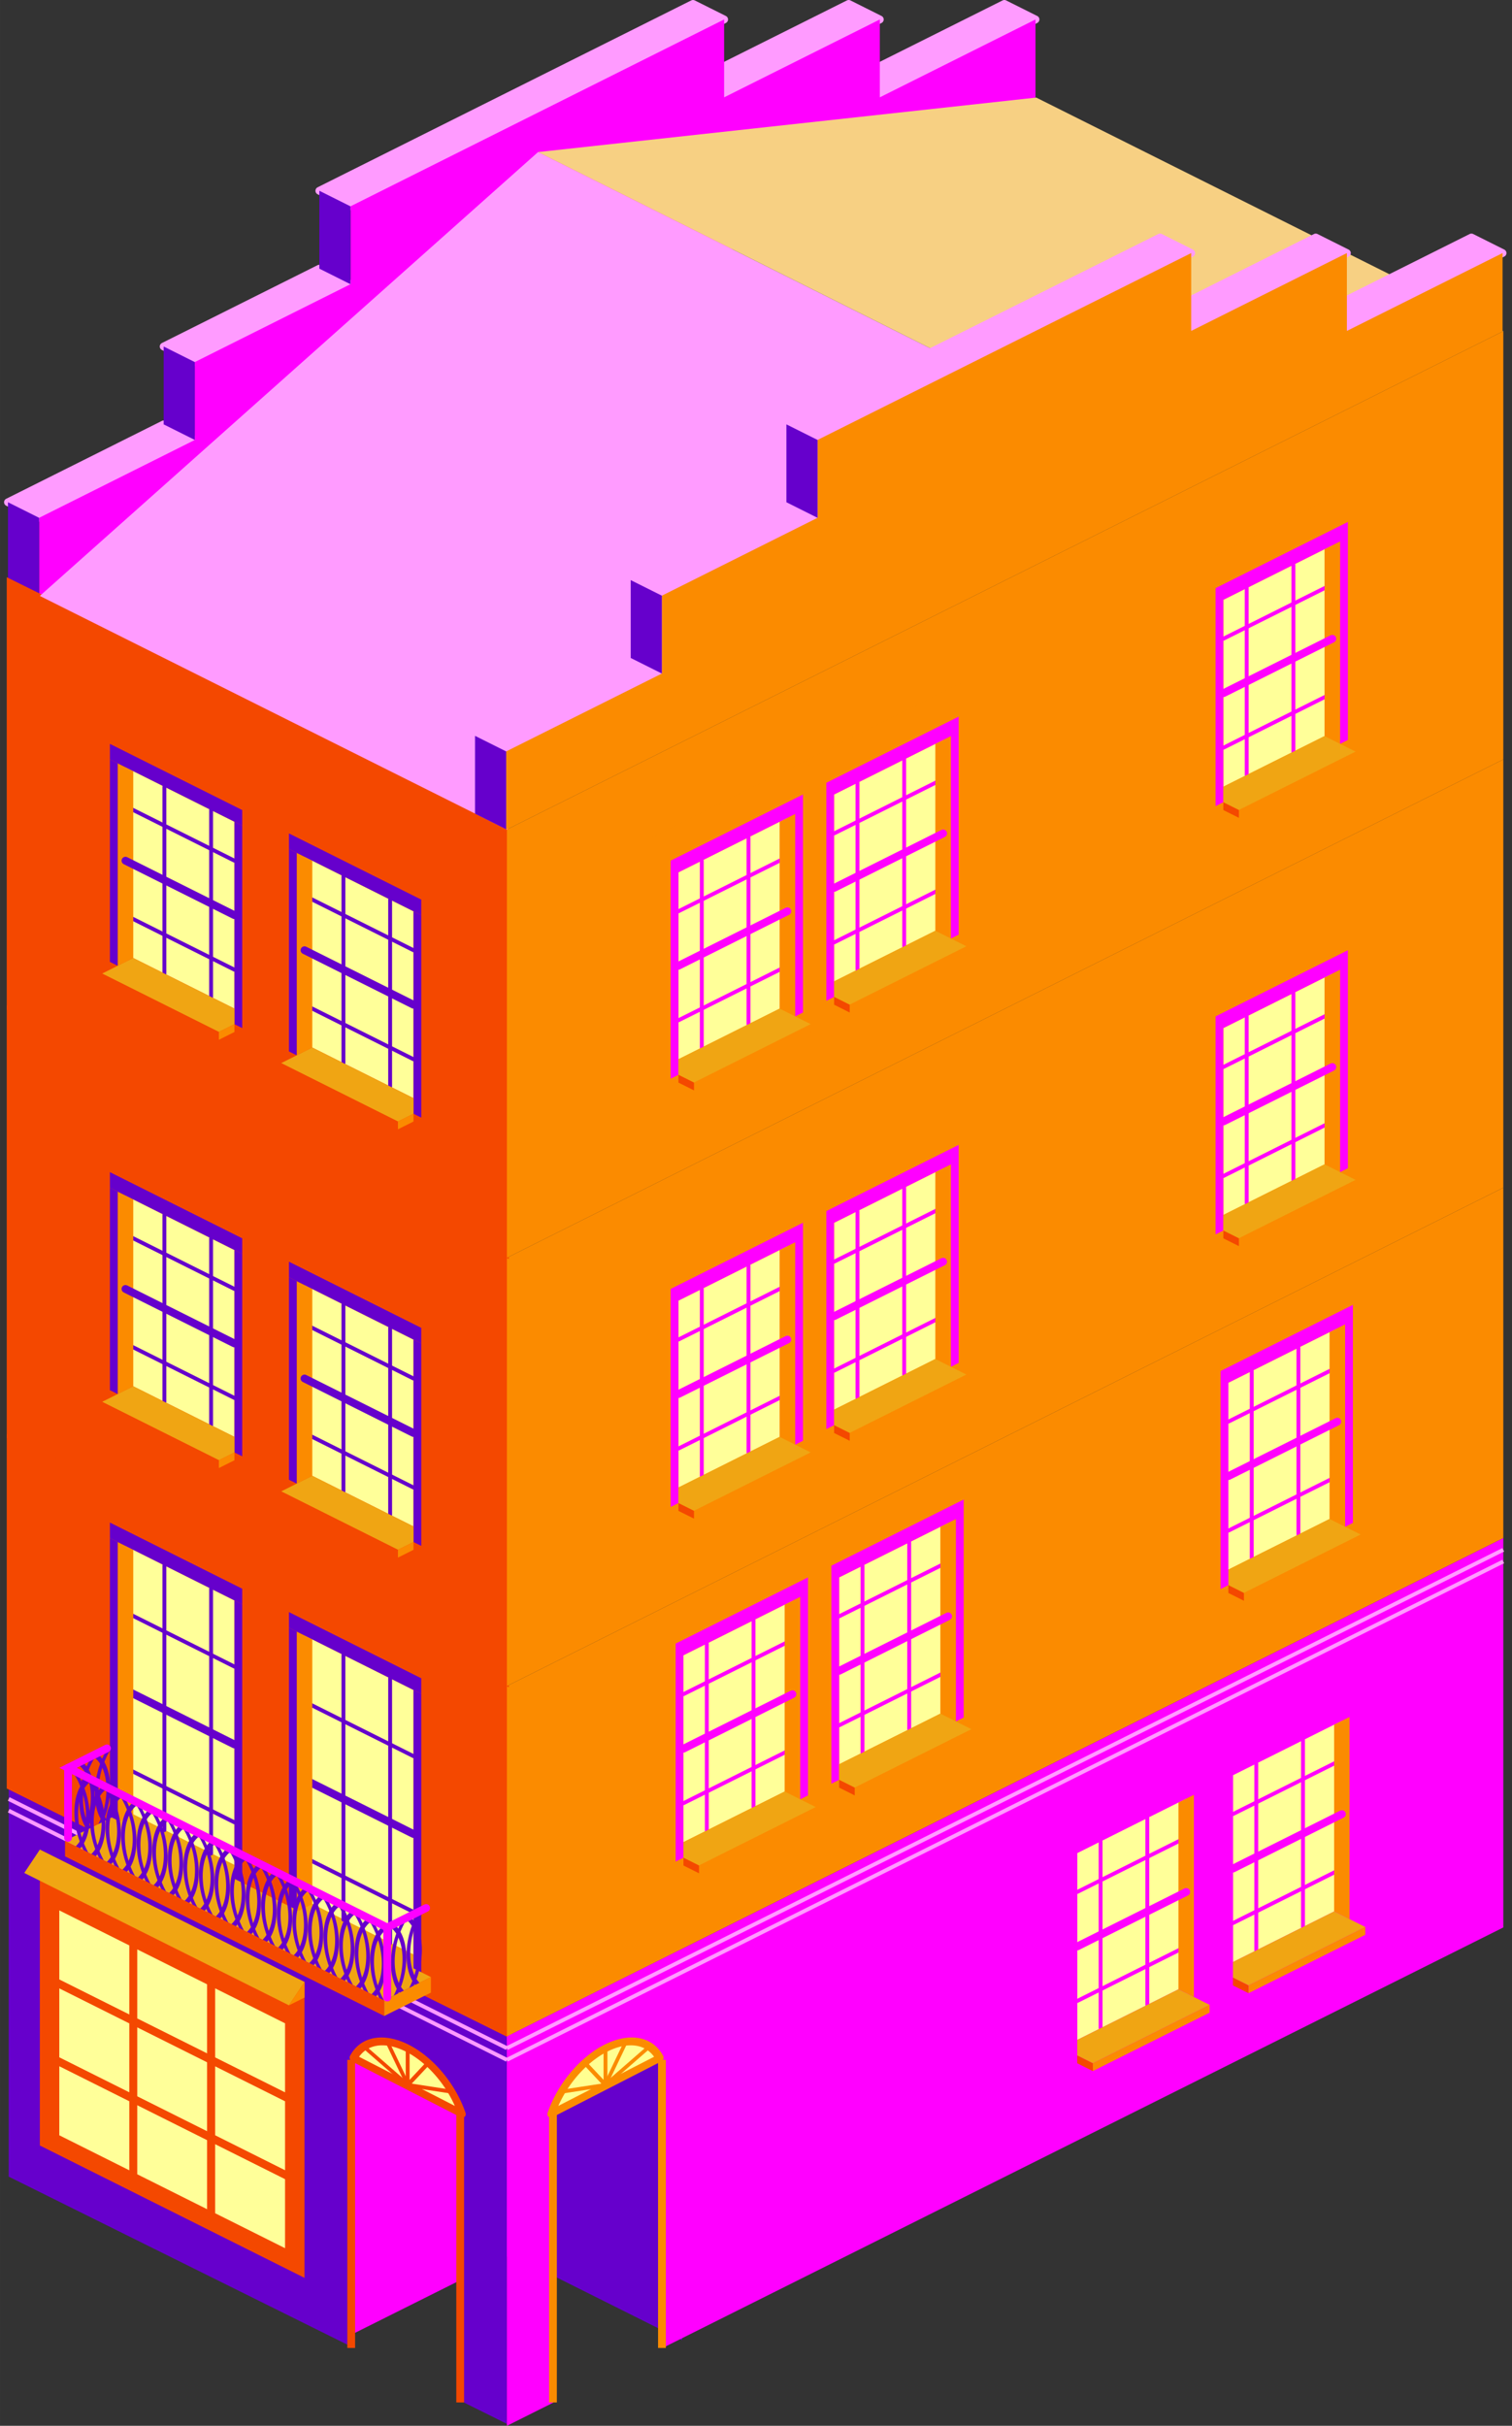 <?xml version="1.0" encoding="UTF-8" standalone="no"?>
<!-- Created with Inkscape (http://www.inkscape.org/) -->

<svg
   xmlns:dc="http://purl.org/dc/elements/1.1/"
   xmlns:cc="http://creativecommons.org/ns#"
   xmlns:rdf="http://www.w3.org/1999/02/22-rdf-syntax-ns#"
   xmlns:svg="http://www.w3.org/2000/svg"
   xmlns="http://www.w3.org/2000/svg"
   xmlns:xlink="http://www.w3.org/1999/xlink"
   xmlns:sodipodi="http://sodipodi.sourceforge.net/DTD/sodipodi-0.dtd"
   xmlns:inkscape="http://www.inkscape.org/namespaces/inkscape"
   width="54.818mm"
   height="87.921mm"
   viewBox="0 0 194.236 311.53"
   id="svg2"
   version="1.1"
   inkscape:version="0.91 r13725"
   sodipodi:docname="1x0.5-black-books.svg">
  <rect x="0" y="0" width="194.236" height="311.53" fill="#333333" stroke="none"/>
  <defs
     id="defs4" />
  <sodipodi:namedview
     id="base"
     pagecolor="#ffffff"
     bordercolor="#666666"
     borderopacity="1.0"
     inkscape:pageopacity="0.0"
     inkscape:pageshadow="2"
     inkscape:zoom="4"
     inkscape:cx="60.65868"
     inkscape:cy="144.14111"
     inkscape:document-units="px"
     inkscape:current-layer="g5540"
     showgrid="false"
     inkscape:window-width="1920"
     inkscape:window-height="1014"
     inkscape:window-x="0"
     inkscape:window-y="27"
     inkscape:window-maximized="1"
     showguides="true"
     inkscape:guide-bbox="true"
     fit-margin-top="0"
     fit-margin-left="0"
     fit-margin-right="0"
     fit-margin-bottom="0">
    <inkscape:grid
       type="xygrid"
       id="grid4718"
       originx="-157.882"
       originy="-256.001" />
  </sodipodi:namedview>
  <g
     inkscape:label="Layer 1"
     inkscape:groupmode="layer"
     id="layer1"
     transform="translate(-157.882,-484.831)">
    <g
       id="g5540">
      <g
         id="g8055"
         transform="translate(-60.094,-30.031)">
        <path
           inkscape:connector-curvature="0"
           id="path8057"
           d="m 219,579.362 20,-10 4,2 -20,10 z"
           style="fill:#ff9bff;fill-opacity:1;fill-rule:evenodd;stroke:#ff9bff;stroke-width:1px;stroke-linecap:butt;stroke-linejoin:round;stroke-opacity:1" />
        <path
           inkscape:connector-curvature="0"
           id="path8059"
           d="m 239,559.362 20,-10 4,2 -20,10 z"
           style="fill:#ff9bff;fill-opacity:1;fill-rule:evenodd;stroke:#ff9bff;stroke-width:1px;stroke-linecap:butt;stroke-linejoin:round;stroke-opacity:1" />
        <path
           inkscape:connector-curvature="0"
           id="path8061"
           d="m 259,539.362 48,-24 4,2 -48,24 z"
           style="fill:#ff9bff;fill-opacity:1;fill-rule:evenodd;stroke:#ff9bff;stroke-width:1px;stroke-linecap:butt;stroke-linejoin:round;stroke-opacity:1" />
        <path
           inkscape:connector-curvature="0"
           id="path8063"
           d="m 311,527.362 -4,-2 20,-10 4,2 z"
           style="fill:#ff9bff;fill-opacity:1;fill-rule:evenodd;stroke:#ff9bff;stroke-width:1px;stroke-linecap:butt;stroke-linejoin:round;stroke-opacity:1" />
        <path
           inkscape:connector-curvature="0"
           id="path8065"
           d="m 327,525.362 20,-10 4,2 -20,10 z"
           style="fill:#ff9bff;fill-opacity:1;fill-rule:evenodd;stroke:#ff9bff;stroke-width:1px;stroke-linecap:butt;stroke-linejoin:round;stroke-opacity:1" />
        <g
           id="g8067">
          <path
             style="fill:#ff00ff;fill-opacity:1;fill-rule:evenodd;stroke:none;stroke-width:1px;stroke-linecap:butt;stroke-linejoin:miter;stroke-opacity:1"
             d="m 311,517.361 -48,24 0,10 -20,10 0,10 -20,10 0,10 128,-64 0,-10 -20,10 0,-10 -20,10 0,-10 z"
             id="path8069"
             inkscape:connector-curvature="0" />
        </g>
        <path
           style="fill:#6600cc;fill-opacity:1;fill-rule:evenodd;stroke:none;stroke-width:1px;stroke-linecap:butt;stroke-linejoin:miter;stroke-opacity:1"
           d="m 219,589.362 4,2 0,-10 -4,-2 z"
           id="path8071"
           inkscape:connector-curvature="0" />
        <path
           style="fill:#6600cc;fill-opacity:1;fill-rule:evenodd;stroke:none;stroke-width:1px;stroke-linecap:butt;stroke-linejoin:miter;stroke-opacity:1"
           d="m 239,569.362 0,-10 4,2 0,10 z"
           id="path8073"
           inkscape:connector-curvature="0" />
        <path
           style="fill:#6600cc;fill-opacity:1;fill-rule:evenodd;stroke:none;stroke-width:1px;stroke-linecap:butt;stroke-linejoin:miter;stroke-opacity:1"
           d="m 259,549.362 0,-10 4,2 0,10 z"
           id="path8075"
           inkscape:connector-curvature="0" />
      </g>
      <path
         sodipodi:nodetypes="cccc"
         inkscape:connector-curvature="0"
         id="path5258"
         d="m 223.5,774.362 22,11 0,-50 -22,-11 z"
         style="fill:#6600cc;fill-opacity:1;fill-rule:evenodd;stroke:none;stroke-width:1px;stroke-linecap:butt;stroke-linejoin:miter;stroke-opacity:1" />
      <path
         style="fill:#ff00ff;fill-opacity:1;fill-rule:evenodd;stroke:none;stroke-width:1px;stroke-linecap:butt;stroke-linejoin:miter;stroke-opacity:1"
         d="m 223.61,774.362 -22,11 0,-50 22,-11 z"
         id="path5269"
         inkscape:connector-curvature="0"
         sodipodi:nodetypes="cccc" />
      <path
         sodipodi:nodetypes="ccccccccc"
         inkscape:connector-curvature="0"
         id="path5210"
         d="m 159,714.361 0,50 44,21.826 0,-36.826 14,7 0,36.771 6,2.98 0,-50 z"
         style="fill:#6600cc;fill-opacity:1;fill-rule:evenodd;stroke:none;stroke-width:1px;stroke-linecap:butt;stroke-linejoin:miter;stroke-opacity:1" />
      <path
         id="path5278"
         d="m 159,669.361 0,45 64,31.752 0,-45 -64,-31.752 z"
         style="fill:#f44800;fill-opacity:1;fill-rule:evenodd;stroke:#f44800;stroke-width:0.5;stroke-linecap:butt;stroke-linejoin:miter;stroke-opacity:1;stroke-miterlimit:4;stroke-dasharray:none"
         inkscape:connector-curvature="0" />
      <path
         id="path5280"
         d="m 351,637.361 -128,64 0,45 128,-64 0,-45 z"
         style="fill:#fb8b00;fill-opacity:1;fill-rule:evenodd;stroke:none;stroke-width:1px;stroke-linecap:butt;stroke-linejoin:miter;stroke-opacity:1"
         inkscape:connector-curvature="0" />
      <g
         transform="translate(0,6)"
         id="g5297">
        <g
           style="stroke:#f44800;stroke-opacity:1"
           transform="matrix(0.977,0.12,0,0.976,5.27,-7.777)"
           id="g5365">
          <path
             id="path5290"
             d="m 209.804,742.301 a 9.686,6.614 54.566 0 1 7.13,7.723 l -14.25,-5.565 a 9.686,6.614 54.566 0 1 7.12,-2.158 z"
             style="opacity:1;fill:#ffff91;fill-opacity:1;stroke:#f44800;stroke-width:1.024;stroke-linecap:round;stroke-linejoin:round;stroke-miterlimit:4;stroke-dasharray:none;stroke-opacity:1"
             inkscape:connector-curvature="0" />
          <path
             style="fill:none;fill-rule:evenodd;stroke:#f44800;stroke-width:0.512;stroke-linecap:butt;stroke-linejoin:miter;stroke-miterlimit:4;stroke-dasharray:none;stroke-opacity:1"
             d="m 209.807,747.118 5.804,0.181"
             id="path5321"
             inkscape:connector-curvature="0" />
          <path
             style="fill:none;fill-rule:evenodd;stroke:#f44800;stroke-width:0.512;stroke-linecap:butt;stroke-linejoin:miter;stroke-miterlimit:4;stroke-dasharray:none;stroke-opacity:1"
             d="m 209.807,747.118 2.638,-3.141"
             id="path5323"
             inkscape:connector-curvature="0" />
          <path
             style="fill:none;fill-rule:evenodd;stroke:#f44800;stroke-width:0.512;stroke-linecap:butt;stroke-linejoin:miter;stroke-miterlimit:4;stroke-dasharray:none;stroke-opacity:1"
             d="m 209.807,747.118 0,-4.692"
             id="path5325"
             inkscape:connector-curvature="0" />
          <path
             inkscape:connector-curvature="0"
             id="path5327"
             d="m 209.841,747.131 -5.804,-4.352"
             style="fill:none;fill-rule:evenodd;stroke:#f44800;stroke-width:0.512;stroke-linecap:butt;stroke-linejoin:miter;stroke-miterlimit:4;stroke-dasharray:none;stroke-opacity:1" />
          <path
             inkscape:connector-curvature="0"
             id="path5329"
             d="m 209.841,747.131 -2.638,-5.201"
             style="fill:none;fill-rule:evenodd;stroke:#f44800;stroke-width:0.512;stroke-linecap:butt;stroke-linejoin:miter;stroke-miterlimit:4;stroke-dasharray:none;stroke-opacity:1" />
        </g>
        <path
           sodipodi:nodetypes="cc"
           inkscape:connector-curvature="0"
           id="path5384"
           d="m 203,743.362 0,37"
           style="fill:none;fill-rule:evenodd;stroke:#f44800;stroke-width:1px;stroke-linecap:butt;stroke-linejoin:miter;stroke-opacity:1" />
        <path
           sodipodi:nodetypes="cc"
           inkscape:connector-curvature="0"
           id="path5386"
           d="m 217,787.362 0,-37"
           style="fill:none;fill-rule:evenodd;stroke:#f44800;stroke-width:1px;stroke-linecap:butt;stroke-linejoin:miter;stroke-opacity:1" />
      </g>
      <path
         sodipodi:nodetypes="ccccccccc"
         inkscape:connector-curvature="0"
         id="path5225"
         d="m 351,682.361 -128,64 0,50 6,-3 0,-37 14,-7 0,37 108,-54 z"
         style="fill:#ff00ff;fill-opacity:1;fill-rule:evenodd;stroke:none;stroke-width:1px;stroke-linecap:butt;stroke-linejoin:miter;stroke-opacity:1" />
      <g
         style="stroke:#fb8b00;stroke-opacity:1"
         transform="matrix(-1,0,0,1,445.917,6)"
         id="g5412">
        <g
           id="g5414"
           transform="matrix(0.977,0.12,0,0.976,5.27,-7.777)"
           style="stroke:#fb8b00;stroke-opacity:1">
          <path
             inkscape:connector-curvature="0"
             style="opacity:1;fill:#ffff91;fill-opacity:1;stroke:#fb8b00;stroke-width:1.024;stroke-linecap:round;stroke-linejoin:round;stroke-miterlimit:4;stroke-dasharray:none;stroke-opacity:1"
             d="m 209.804,742.301 a 9.686,6.614 54.566 0 1 7.13,7.723 l -14.25,-5.565 a 9.686,6.614 54.566 0 1 7.12,-2.158 z"
             id="path5416" />
          <path
             inkscape:connector-curvature="0"
             id="path5418"
             d="m 209.807,747.118 5.804,0.181"
             style="fill:none;fill-rule:evenodd;stroke:#fb8b00;stroke-width:0.512;stroke-linecap:butt;stroke-linejoin:miter;stroke-miterlimit:4;stroke-dasharray:none;stroke-opacity:1" />
          <path
             inkscape:connector-curvature="0"
             id="path5420"
             d="m 209.807,747.118 2.638,-3.141"
             style="fill:none;fill-rule:evenodd;stroke:#fb8b00;stroke-width:0.512;stroke-linecap:butt;stroke-linejoin:miter;stroke-miterlimit:4;stroke-dasharray:none;stroke-opacity:1" />
          <path
             inkscape:connector-curvature="0"
             id="path5422"
             d="m 209.807,747.118 0,-4.692"
             style="fill:none;fill-rule:evenodd;stroke:#fb8b00;stroke-width:0.512;stroke-linecap:butt;stroke-linejoin:miter;stroke-miterlimit:4;stroke-dasharray:none;stroke-opacity:1" />
          <path
             style="fill:none;fill-rule:evenodd;stroke:#fb8b00;stroke-width:0.512;stroke-linecap:butt;stroke-linejoin:miter;stroke-miterlimit:4;stroke-dasharray:none;stroke-opacity:1"
             d="m 209.841,747.131 -5.804,-4.352"
             id="path5424"
             inkscape:connector-curvature="0" />
          <path
             style="fill:none;fill-rule:evenodd;stroke:#fb8b00;stroke-width:0.512;stroke-linecap:butt;stroke-linejoin:miter;stroke-miterlimit:4;stroke-dasharray:none;stroke-opacity:1"
             d="m 209.841,747.131 -2.638,-5.201"
             id="path5426"
             inkscape:connector-curvature="0" />
        </g>
        <path
           sodipodi:nodetypes="cc"
           style="fill:none;fill-rule:evenodd;stroke:#fb8b00;stroke-width:1px;stroke-linecap:butt;stroke-linejoin:miter;stroke-opacity:1"
           d="m 203,743.362 0,37"
           id="path5428"
           inkscape:connector-curvature="0" />
        <path
           sodipodi:nodetypes="cc"
           style="fill:none;fill-rule:evenodd;stroke:#fb8b00;stroke-width:1px;stroke-linecap:butt;stroke-linejoin:miter;stroke-opacity:1"
           d="m 217,787.362 0,-37"
           id="path5430"
           inkscape:connector-curvature="0" />
      </g>
      <g
         id="g5878">
        <g
           id="g5872">
          <path
             inkscape:connector-curvature="0"
             id="path5457"
             d="m 163,722.361 0,38 34,17 0,-38 -34,-17 z m 2,7 30,15 0,30.5 -30,-15 0,-30.5 z"
             style="fill:#f44800;fill-opacity:1;fill-rule:evenodd;stroke:none;stroke-width:1px;stroke-linecap:butt;stroke-linejoin:miter;stroke-opacity:1" />
          <path
             sodipodi:nodetypes="ccccc"
             inkscape:connector-curvature="0"
             id="path5460"
             d="m 165,729.362 30,15 0,30.5 -30,-15 z"
             style="fill:#ffff99;fill-opacity:1;fill-rule:evenodd;stroke:none;stroke-width:1px;stroke-linecap:butt;stroke-linejoin:miter;stroke-opacity:1" />
          <path
             sodipodi:nodetypes="ccccc"
             inkscape:connector-curvature="0"
             id="path5503"
             d="m 163,722.362 -2,3 34,17 2,-3 z"
             style="fill:#f0a513;fill-opacity:1;fill-rule:evenodd;stroke:none;stroke-width:1px;stroke-linecap:butt;stroke-linejoin:miter;stroke-opacity:1" />
          <path
             sodipodi:nodetypes="cccc"
             inkscape:connector-curvature="0"
             id="path5505"
             d="m 195,742.362 2,-1 0,-2 z"
             style="fill:#fb8b00;fill-opacity:1;fill-rule:evenodd;stroke:none;stroke-width:1px;stroke-linecap:butt;stroke-linejoin:miter;stroke-opacity:1" />
        </g>
        <g
           id="g5489"
           style="stroke:#f44800;stroke-opacity:1">
          <g
             id="g5468"
             style="stroke:#f44800;stroke-opacity:1">
            <path
               style="fill:none;fill-rule:evenodd;stroke:#f44800;stroke-width:1px;stroke-linecap:butt;stroke-linejoin:miter;stroke-opacity:1"
               d="m 165,739.362 10,5 0,-10 -10,-5 z"
               id="path5462"
               inkscape:connector-curvature="0"
               sodipodi:nodetypes="ccccc" />
            <path
               inkscape:connector-curvature="0"
               id="path5464"
               d="m 175,744.362 10,5 0,-10 -10,-5 z"
               style="fill:none;fill-rule:evenodd;stroke:#f44800;stroke-width:1px;stroke-linecap:butt;stroke-linejoin:miter;stroke-opacity:1"
               sodipodi:nodetypes="ccccc" />
            <path
               style="fill:none;fill-rule:evenodd;stroke:#f44800;stroke-width:1px;stroke-linecap:butt;stroke-linejoin:miter;stroke-opacity:1"
               d="m 185,749.362 10,5 0,-10 -10,-5 z"
               id="path5466"
               inkscape:connector-curvature="0"
               sodipodi:nodetypes="ccccc" />
          </g>
          <g
             transform="translate(0,10)"
             id="g5473"
             style="stroke:#f44800;stroke-opacity:1">
            <path
               sodipodi:nodetypes="ccccc"
               inkscape:connector-curvature="0"
               id="path5475"
               d="m 165,739.362 10,5 0,-10 -10,-5 z"
               style="fill:none;fill-rule:evenodd;stroke:#f44800;stroke-width:1px;stroke-linecap:butt;stroke-linejoin:miter;stroke-opacity:1" />
            <path
               sodipodi:nodetypes="ccccc"
               style="fill:none;fill-rule:evenodd;stroke:#f44800;stroke-width:1px;stroke-linecap:butt;stroke-linejoin:miter;stroke-opacity:1"
               d="m 175,744.362 10,5 0,-10 -10,-5 z"
               id="path5477"
               inkscape:connector-curvature="0" />
            <path
               sodipodi:nodetypes="ccccc"
               inkscape:connector-curvature="0"
               id="path5479"
               d="m 185,749.362 10,5 0,-10 -10,-5 z"
               style="fill:none;fill-rule:evenodd;stroke:#f44800;stroke-width:1px;stroke-linecap:butt;stroke-linejoin:miter;stroke-opacity:1" />
          </g>
          <g
             id="g5481"
             transform="translate(0,20)"
             style="stroke:#f44800;stroke-opacity:1">
            <path
               style="fill:none;fill-rule:evenodd;stroke:#f44800;stroke-width:1px;stroke-linecap:butt;stroke-linejoin:miter;stroke-opacity:1"
               d="m 165,739.362 10,5 0,-10 -10,-5 z"
               id="path5483"
               inkscape:connector-curvature="0"
               sodipodi:nodetypes="ccccc" />
            <path
               inkscape:connector-curvature="0"
               id="path5485"
               d="m 175,744.362 10,5 0,-10 -10,-5 z"
               style="fill:none;fill-rule:evenodd;stroke:#f44800;stroke-width:1px;stroke-linecap:butt;stroke-linejoin:miter;stroke-opacity:1"
               sodipodi:nodetypes="ccccc" />
            <path
               style="fill:none;fill-rule:evenodd;stroke:#f44800;stroke-width:1px;stroke-linecap:butt;stroke-linejoin:miter;stroke-opacity:1"
               d="m 185,749.362 10,5 0,-10 -10,-5 z"
               id="path5487"
               inkscape:connector-curvature="0"
               sodipodi:nodetypes="ccccc" />
          </g>
        </g>
      </g>
      <g
         id="g5511">
        <path
           style="fill:none;fill-rule:evenodd;stroke:#ff9bff;stroke-width:0.5;stroke-linecap:butt;stroke-linejoin:miter;stroke-miterlimit:4;stroke-dasharray:none;stroke-opacity:1"
           d="m 159,717.362 64,32"
           id="path5507"
           inkscape:connector-curvature="0" />
        <path
           inkscape:connector-curvature="0"
           id="path5509"
           d="m 350.993,685.362 -128,64"
           style="fill:none;fill-rule:evenodd;stroke:#ff9bff;stroke-width:0.5;stroke-linecap:butt;stroke-linejoin:miter;stroke-miterlimit:4;stroke-dasharray:none;stroke-opacity:1"
           sodipodi:nodetypes="cc" />
      </g>
      <use
         height="100%"
         width="100%"
         transform="translate(0,-1.5)"
         id="use5515"
         xlink:href="#g5511"
         y="0"
         x="0" />
      <g
         id="g8316">
        <g
           id="g5651">
          <path
             sodipodi:nodetypes="ccccc"
             inkscape:connector-curvature="0"
             id="path5693"
             d="m 174,683.362 0,34 14,7 0,-34 z"
             style="fill:#ffff99;fill-opacity:1;fill-rule:evenodd;stroke:none;stroke-width:1px;stroke-linecap:butt;stroke-linejoin:miter;stroke-opacity:1" />
          <g
             transform="translate(0,8.5)"
             style="stroke:#6600cc;stroke-width:1;stroke-miterlimit:4;stroke-dasharray:none;stroke-opacity:1"
             id="g5710">
            <path
               sodipodi:nodetypes="cc"
               inkscape:connector-curvature="0"
               id="path5712"
               d="m 174,703.362 14,7"
               style="fill:none;fill-rule:evenodd;stroke:#6600cc;stroke-width:0.5;stroke-linecap:round;stroke-linejoin:miter;stroke-miterlimit:4;stroke-dasharray:none;stroke-opacity:1" />
          </g>
          <g
             transform="translate(0,-1.5)"
             style="stroke:#6600cc;stroke-width:1;stroke-miterlimit:4;stroke-dasharray:none;stroke-opacity:1"
             id="g5632">
            <path
               sodipodi:nodetypes="cc"
               inkscape:connector-curvature="0"
               id="path5621"
               d="m 174,703.362 14,7"
               style="fill:none;fill-rule:evenodd;stroke:#6600cc;stroke-width:1;stroke-linecap:round;stroke-linejoin:miter;stroke-miterlimit:4;stroke-dasharray:none;stroke-opacity:1" />
          </g>
          <path
             sodipodi:nodetypes="ccccc"
             inkscape:connector-curvature="0"
             id="path5669"
             d="m 173.812,717.237 15,7.5 0,2 -17,-8.5 z"
             style="fill:#f0a513;fill-opacity:1;fill-rule:evenodd;stroke:none;stroke-width:1px;stroke-linecap:butt;stroke-linejoin:miter;stroke-opacity:1" />
          <g
             transform="translate(0,-11.5)"
             id="g5706"
             style="stroke:#6600cc;stroke-width:1;stroke-miterlimit:4;stroke-dasharray:none;stroke-opacity:1">
            <path
               sodipodi:nodetypes="cc"
               style="fill:none;fill-rule:evenodd;stroke:#6600cc;stroke-width:0.5;stroke-linecap:round;stroke-linejoin:miter;stroke-miterlimit:4;stroke-dasharray:none;stroke-opacity:1"
               d="m 174,703.362 14,7"
               id="path5708"
               inkscape:connector-curvature="0" />
          </g>
          <path
             style="fill:#fb8b00;fill-opacity:1;fill-rule:evenodd;stroke:none;stroke-width:1px;stroke-linecap:butt;stroke-linejoin:miter;stroke-opacity:1"
             d="m 173,718.862 2,-1 0,-34 -2,-1 z"
             id="path5638"
             inkscape:connector-curvature="0" />
          <path
             inkscape:connector-curvature="0"
             id="path5686"
             d="m 172,682.361 0,36 1,0.5 0,-36 -1,-0.5 z"
             style="fill:#6600cc;fill-opacity:1;fill-rule:evenodd;stroke:none;stroke-width:1px;stroke-linecap:butt;stroke-linejoin:miter;stroke-opacity:1" />
          <path
             sodipodi:nodetypes="ccccc"
             inkscape:connector-curvature="0"
             style="fill:#6600cc;fill-opacity:1;fill-rule:evenodd;stroke:none;stroke-width:1px;stroke-linecap:butt;stroke-linejoin:miter;stroke-opacity:1"
             d="m 188,690.361 0,36 1,0.5 0,-36 z"
             id="path5691" />
          <path
             sodipodi:nodetypes="ccccc"
             inkscape:connector-curvature="0"
             id="path5704"
             d="m 172,682.362 17,8.5 0,-2 -17,-8.5 z"
             style="fill:#6600cc;fill-opacity:1;fill-rule:evenodd;stroke:none;stroke-width:1px;stroke-linecap:butt;stroke-linejoin:miter;stroke-opacity:1" />
          <path
             sodipodi:nodetypes="cc"
             inkscape:connector-curvature="0"
             id="path5714"
             d="m 179,719.862 0,-34"
             style="fill:none;fill-rule:evenodd;stroke:#6600cc;stroke-width:0.5;stroke-linecap:round;stroke-linejoin:miter;stroke-miterlimit:4;stroke-dasharray:none;stroke-opacity:1" />
          <path
             style="fill:none;fill-rule:evenodd;stroke:#6600cc;stroke-width:0.5;stroke-linecap:round;stroke-linejoin:miter;stroke-miterlimit:4;stroke-dasharray:none;stroke-opacity:1"
             d="m 185,722.862 0,-34"
             id="path6301"
             inkscape:connector-curvature="0"
             sodipodi:nodetypes="cc" />
          <g
             id="g6325">
            <path
               style="fill:none;fill-rule:evenodd;stroke:#f44800;stroke-width:1px;stroke-linecap:butt;stroke-linejoin:miter;stroke-opacity:1"
               d="m 171,678.862 20,10"
               id="path6321"
               inkscape:connector-curvature="0" />
            <path
               inkscape:connector-curvature="0"
               id="path6323"
               d="m 171,676.862 20,10"
               style="fill:none;fill-rule:evenodd;stroke:#f44800;stroke-width:1px;stroke-linecap:butt;stroke-linejoin:miter;stroke-opacity:1" />
          </g>
        </g>
        <use
           height="100%"
           width="100%"
           transform="translate(23,11.5)"
           id="use5658"
           xlink:href="#g5651"
           y="0"
           x="0" />
        <g
           transform="translate(81.375,-42.125)"
           id="g6132">
          <g
             style="stroke:#6600cc;stroke-opacity:1"
             transform="translate(-120.79,21.31)"
             id="g6016">
            <g
               id="g6018"
               transform="matrix(0.475,-0.202,0,0.512,176.25,362.431)"
               style="stroke:#6600cc;stroke-width:1.014;stroke-miterlimit:4;stroke-dasharray:none;stroke-opacity:1">
              <path
                 inkscape:connector-curvature="0"
                 id="path6020"
                 d="m 70,747.362 c -5,5 -5,15 0,20"
                 style="fill:none;fill-rule:evenodd;stroke:#6600cc;stroke-width:1.014;stroke-linecap:butt;stroke-linejoin:miter;stroke-miterlimit:4;stroke-dasharray:none;stroke-opacity:1" />
              <path
                 style="fill:none;fill-rule:evenodd;stroke:#6600cc;stroke-width:1.014;stroke-linecap:butt;stroke-linejoin:miter;stroke-miterlimit:4;stroke-dasharray:none;stroke-opacity:1"
                 d="m 69.854,747.362 c 5,5 5,15 0,20"
                 id="path6022"
                 inkscape:connector-curvature="0" />
            </g>
            <g
               style="stroke:#6600cc;stroke-width:1.014;stroke-miterlimit:4;stroke-dasharray:none;stroke-opacity:1"
               transform="matrix(0.475,-0.202,0,0.512,178.25,361.431)"
               id="g6024">
              <path
                 style="fill:none;fill-rule:evenodd;stroke:#6600cc;stroke-width:1.014;stroke-linecap:butt;stroke-linejoin:miter;stroke-miterlimit:4;stroke-dasharray:none;stroke-opacity:1"
                 d="m 70,747.362 c -5,5 -5,15 0,20"
                 id="path6026"
                 inkscape:connector-curvature="0" />
            </g>
            <g
               style="stroke:#6600cc;stroke-width:1.014;stroke-miterlimit:4;stroke-dasharray:none;stroke-opacity:1"
               transform="matrix(0.475,-0.202,0,0.512,174.25,363.431)"
               id="g6028">
              <path
                 inkscape:connector-curvature="0"
                 id="path6030"
                 d="m 69.854,747.362 c 5,5 5,15 0,20"
                 style="fill:none;fill-rule:evenodd;stroke:#6600cc;stroke-width:1.014;stroke-linecap:butt;stroke-linejoin:miter;stroke-miterlimit:4;stroke-dasharray:none;stroke-opacity:1" />
            </g>
          </g>
          <path
             style="fill:#f0a513;fill-opacity:1;fill-rule:evenodd;stroke:none;stroke-width:1px;stroke-linecap:butt;stroke-linejoin:miter;stroke-opacity:1"
             d="m 90.862,760.356 41,20.5 -6,3 -41,-20.5 z"
             id="path5517"
             inkscape:connector-curvature="0"
             sodipodi:nodetypes="ccccc" />
          <g
             id="g5730"
             transform="matrix(-0.475,-0.202,0,0.512,121.266,386.877)"
             style="stroke:#6600cc;stroke-width:1.014;stroke-miterlimit:4;stroke-dasharray:none;stroke-opacity:1">
            <path
               inkscape:connector-curvature="0"
               id="path5726"
               d="m 70,747.362 c -5,5 -5,15 0,20"
               style="fill:none;fill-rule:evenodd;stroke:#6600cc;stroke-width:1.014;stroke-linecap:butt;stroke-linejoin:miter;stroke-miterlimit:4;stroke-dasharray:none;stroke-opacity:1" />
            <path
               style="fill:none;fill-rule:evenodd;stroke:#6600cc;stroke-width:1.014;stroke-linecap:butt;stroke-linejoin:miter;stroke-miterlimit:4;stroke-dasharray:none;stroke-opacity:1"
               d="m 69.854,747.362 c 5,5 5,15 0,20"
               id="path5728"
               inkscape:connector-curvature="0" />
          </g>
          <g
             style="stroke:#6600cc;stroke-width:1.014;stroke-miterlimit:4;stroke-dasharray:none;stroke-opacity:1"
             transform="matrix(-0.475,-0.202,0,0.512,123.266,387.877)"
             id="g5734">
            <path
               style="fill:none;fill-rule:evenodd;stroke:#6600cc;stroke-width:1.014;stroke-linecap:butt;stroke-linejoin:miter;stroke-miterlimit:4;stroke-dasharray:none;stroke-opacity:1"
               d="m 70,747.362 c -5,5 -5,15 0,20"
               id="path5736"
               inkscape:connector-curvature="0" />
            <path
               inkscape:connector-curvature="0"
               id="path5738"
               d="m 69.854,747.362 c 5,5 5,15 0,20"
               style="fill:none;fill-rule:evenodd;stroke:#6600cc;stroke-width:1.014;stroke-linecap:butt;stroke-linejoin:miter;stroke-miterlimit:4;stroke-dasharray:none;stroke-opacity:1" />
          </g>
          <g
             id="g5740"
             transform="matrix(-0.475,-0.202,0,0.512,125.266,388.877)"
             style="stroke:#6600cc;stroke-width:1.014;stroke-miterlimit:4;stroke-dasharray:none;stroke-opacity:1">
            <path
               inkscape:connector-curvature="0"
               id="path5742"
               d="m 70,747.362 c -5,5 -5,15 0,20"
               style="fill:none;fill-rule:evenodd;stroke:#6600cc;stroke-width:1.014;stroke-linecap:butt;stroke-linejoin:miter;stroke-miterlimit:4;stroke-dasharray:none;stroke-opacity:1" />
            <path
               style="fill:none;fill-rule:evenodd;stroke:#6600cc;stroke-width:1.014;stroke-linecap:butt;stroke-linejoin:miter;stroke-miterlimit:4;stroke-dasharray:none;stroke-opacity:1"
               d="m 69.854,747.362 c 5,5 5,15 0,20"
               id="path5744"
               inkscape:connector-curvature="0" />
          </g>
          <g
             style="stroke:#6600cc;stroke-width:1.014;stroke-miterlimit:4;stroke-dasharray:none;stroke-opacity:1"
             transform="matrix(-0.475,-0.202,0,0.512,127.266,389.877)"
             id="g5746">
            <path
               style="fill:none;fill-rule:evenodd;stroke:#6600cc;stroke-width:1.014;stroke-linecap:butt;stroke-linejoin:miter;stroke-miterlimit:4;stroke-dasharray:none;stroke-opacity:1"
               d="m 70,747.362 c -5,5 -5,15 0,20"
               id="path5748"
               inkscape:connector-curvature="0" />
            <path
               inkscape:connector-curvature="0"
               id="path5750"
               d="m 69.854,747.362 c 5,5 5,15 0,20"
               style="fill:none;fill-rule:evenodd;stroke:#6600cc;stroke-width:1.014;stroke-linecap:butt;stroke-linejoin:miter;stroke-miterlimit:4;stroke-dasharray:none;stroke-opacity:1" />
          </g>
          <g
             id="g5752"
             transform="matrix(-0.475,-0.202,0,0.512,129.266,390.877)"
             style="stroke:#6600cc;stroke-width:1.014;stroke-miterlimit:4;stroke-dasharray:none;stroke-opacity:1">
            <path
               inkscape:connector-curvature="0"
               id="path5754"
               d="m 70,747.362 c -5,5 -5,15 0,20"
               style="fill:none;fill-rule:evenodd;stroke:#6600cc;stroke-width:1.014;stroke-linecap:butt;stroke-linejoin:miter;stroke-miterlimit:4;stroke-dasharray:none;stroke-opacity:1" />
            <path
               style="fill:none;fill-rule:evenodd;stroke:#6600cc;stroke-width:1.014;stroke-linecap:butt;stroke-linejoin:miter;stroke-miterlimit:4;stroke-dasharray:none;stroke-opacity:1"
               d="m 69.854,747.362 c 5,5 5,15 0,20"
               id="path5756"
               inkscape:connector-curvature="0" />
          </g>
          <g
             style="stroke:#6600cc;stroke-width:1.014;stroke-miterlimit:4;stroke-dasharray:none;stroke-opacity:1"
             transform="matrix(-0.475,-0.202,0,0.512,131.266,391.877)"
             id="g5758">
            <path
               style="fill:none;fill-rule:evenodd;stroke:#6600cc;stroke-width:1.014;stroke-linecap:butt;stroke-linejoin:miter;stroke-miterlimit:4;stroke-dasharray:none;stroke-opacity:1"
               d="m 70,747.362 c -5,5 -5,15 0,20"
               id="path5760"
               inkscape:connector-curvature="0" />
            <path
               inkscape:connector-curvature="0"
               id="path5762"
               d="m 69.854,747.362 c 5,5 5,15 0,20"
               style="fill:none;fill-rule:evenodd;stroke:#6600cc;stroke-width:1.014;stroke-linecap:butt;stroke-linejoin:miter;stroke-miterlimit:4;stroke-dasharray:none;stroke-opacity:1" />
          </g>
          <g
             id="g5764"
             transform="matrix(-0.475,-0.202,0,0.512,133.266,392.877)"
             style="stroke:#6600cc;stroke-width:1.014;stroke-miterlimit:4;stroke-dasharray:none;stroke-opacity:1">
            <path
               inkscape:connector-curvature="0"
               id="path5766"
               d="m 70,747.362 c -5,5 -5,15 0,20"
               style="fill:none;fill-rule:evenodd;stroke:#6600cc;stroke-width:1.014;stroke-linecap:butt;stroke-linejoin:miter;stroke-miterlimit:4;stroke-dasharray:none;stroke-opacity:1" />
            <path
               style="fill:none;fill-rule:evenodd;stroke:#6600cc;stroke-width:1.014;stroke-linecap:butt;stroke-linejoin:miter;stroke-miterlimit:4;stroke-dasharray:none;stroke-opacity:1"
               d="m 69.854,747.362 c 5,5 5,15 0,20"
               id="path5768"
               inkscape:connector-curvature="0" />
          </g>
          <g
             style="stroke:#6600cc;stroke-width:1.014;stroke-miterlimit:4;stroke-dasharray:none;stroke-opacity:1"
             transform="matrix(-0.475,-0.202,0,0.512,135.266,393.877)"
             id="g5770">
            <path
               style="fill:none;fill-rule:evenodd;stroke:#6600cc;stroke-width:1.014;stroke-linecap:butt;stroke-linejoin:miter;stroke-miterlimit:4;stroke-dasharray:none;stroke-opacity:1"
               d="m 70,747.362 c -5,5 -5,15 0,20"
               id="path5772"
               inkscape:connector-curvature="0" />
            <path
               inkscape:connector-curvature="0"
               id="path5774"
               d="m 69.854,747.362 c 5,5 5,15 0,20"
               style="fill:none;fill-rule:evenodd;stroke:#6600cc;stroke-width:1.014;stroke-linecap:butt;stroke-linejoin:miter;stroke-miterlimit:4;stroke-dasharray:none;stroke-opacity:1" />
          </g>
          <g
             id="g5776"
             transform="matrix(-0.475,-0.202,0,0.512,137.266,394.877)"
             style="stroke:#6600cc;stroke-width:1.014;stroke-miterlimit:4;stroke-dasharray:none;stroke-opacity:1">
            <path
               inkscape:connector-curvature="0"
               id="path5778"
               d="m 70,747.362 c -5,5 -5,15 0,20"
               style="fill:none;fill-rule:evenodd;stroke:#6600cc;stroke-width:1.014;stroke-linecap:butt;stroke-linejoin:miter;stroke-miterlimit:4;stroke-dasharray:none;stroke-opacity:1" />
            <path
               style="fill:none;fill-rule:evenodd;stroke:#6600cc;stroke-width:1.014;stroke-linecap:butt;stroke-linejoin:miter;stroke-miterlimit:4;stroke-dasharray:none;stroke-opacity:1"
               d="m 69.854,747.362 c 5,5 5,15 0,20"
               id="path5780"
               inkscape:connector-curvature="0" />
          </g>
          <g
             style="stroke:#6600cc;stroke-width:1.014;stroke-miterlimit:4;stroke-dasharray:none;stroke-opacity:1"
             transform="matrix(-0.475,-0.202,0,0.512,139.266,395.877)"
             id="g5782">
            <path
               style="fill:none;fill-rule:evenodd;stroke:#6600cc;stroke-width:1.014;stroke-linecap:butt;stroke-linejoin:miter;stroke-miterlimit:4;stroke-dasharray:none;stroke-opacity:1"
               d="m 70,747.362 c -5,5 -5,15 0,20"
               id="path5784"
               inkscape:connector-curvature="0" />
            <path
               inkscape:connector-curvature="0"
               id="path5786"
               d="m 69.854,747.362 c 5,5 5,15 0,20"
               style="fill:none;fill-rule:evenodd;stroke:#6600cc;stroke-width:1.014;stroke-linecap:butt;stroke-linejoin:miter;stroke-miterlimit:4;stroke-dasharray:none;stroke-opacity:1" />
          </g>
          <g
             id="g5788"
             transform="matrix(-0.475,-0.202,0,0.512,141.266,396.877)"
             style="stroke:#6600cc;stroke-width:1.014;stroke-miterlimit:4;stroke-dasharray:none;stroke-opacity:1">
            <path
               inkscape:connector-curvature="0"
               id="path5790"
               d="m 70,747.362 c -5,5 -5,15 0,20"
               style="fill:none;fill-rule:evenodd;stroke:#6600cc;stroke-width:1.014;stroke-linecap:butt;stroke-linejoin:miter;stroke-miterlimit:4;stroke-dasharray:none;stroke-opacity:1" />
            <path
               style="fill:none;fill-rule:evenodd;stroke:#6600cc;stroke-width:1.014;stroke-linecap:butt;stroke-linejoin:miter;stroke-miterlimit:4;stroke-dasharray:none;stroke-opacity:1"
               d="m 69.854,747.362 c 5,5 5,15 0,20"
               id="path5792"
               inkscape:connector-curvature="0" />
          </g>
          <g
             style="stroke:#6600cc;stroke-width:1.014;stroke-miterlimit:4;stroke-dasharray:none;stroke-opacity:1"
             transform="matrix(-0.475,-0.202,0,0.512,143.266,397.877)"
             id="g5794">
            <path
               style="fill:none;fill-rule:evenodd;stroke:#6600cc;stroke-width:1.014;stroke-linecap:butt;stroke-linejoin:miter;stroke-miterlimit:4;stroke-dasharray:none;stroke-opacity:1"
               d="m 70,747.362 c -5,5 -5,15 0,20"
               id="path5796"
               inkscape:connector-curvature="0" />
            <path
               inkscape:connector-curvature="0"
               id="path5798"
               d="m 69.854,747.362 c 5,5 5,15 0,20"
               style="fill:none;fill-rule:evenodd;stroke:#6600cc;stroke-width:1.014;stroke-linecap:butt;stroke-linejoin:miter;stroke-miterlimit:4;stroke-dasharray:none;stroke-opacity:1" />
          </g>
          <g
             id="g5800"
             transform="matrix(-0.475,-0.202,0,0.512,145.266,398.877)"
             style="stroke:#6600cc;stroke-width:1.014;stroke-miterlimit:4;stroke-dasharray:none;stroke-opacity:1">
            <path
               inkscape:connector-curvature="0"
               id="path5802"
               d="m 70,747.362 c -5,5 -5,15 0,20"
               style="fill:none;fill-rule:evenodd;stroke:#6600cc;stroke-width:1.014;stroke-linecap:butt;stroke-linejoin:miter;stroke-miterlimit:4;stroke-dasharray:none;stroke-opacity:1" />
            <path
               style="fill:none;fill-rule:evenodd;stroke:#6600cc;stroke-width:1.014;stroke-linecap:butt;stroke-linejoin:miter;stroke-miterlimit:4;stroke-dasharray:none;stroke-opacity:1"
               d="m 69.854,747.362 c 5,5 5,15 0,20"
               id="path5804"
               inkscape:connector-curvature="0" />
          </g>
          <g
             style="stroke:#6600cc;stroke-width:1.014;stroke-miterlimit:4;stroke-dasharray:none;stroke-opacity:1"
             transform="matrix(-0.475,-0.202,0,0.512,147.266,399.877)"
             id="g5806">
            <path
               style="fill:none;fill-rule:evenodd;stroke:#6600cc;stroke-width:1.014;stroke-linecap:butt;stroke-linejoin:miter;stroke-miterlimit:4;stroke-dasharray:none;stroke-opacity:1"
               d="m 70,747.362 c -5,5 -5,15 0,20"
               id="path5808"
               inkscape:connector-curvature="0" />
            <path
               inkscape:connector-curvature="0"
               id="path5810"
               d="m 69.854,747.362 c 5,5 5,15 0,20"
               style="fill:none;fill-rule:evenodd;stroke:#6600cc;stroke-width:1.014;stroke-linecap:butt;stroke-linejoin:miter;stroke-miterlimit:4;stroke-dasharray:none;stroke-opacity:1" />
          </g>
          <g
             id="g5812"
             transform="matrix(-0.475,-0.202,0,0.512,149.266,400.877)"
             style="stroke:#6600cc;stroke-width:1.014;stroke-miterlimit:4;stroke-dasharray:none;stroke-opacity:1">
            <path
               inkscape:connector-curvature="0"
               id="path5814"
               d="m 70,747.362 c -5,5 -5,15 0,20"
               style="fill:none;fill-rule:evenodd;stroke:#6600cc;stroke-width:1.014;stroke-linecap:butt;stroke-linejoin:miter;stroke-miterlimit:4;stroke-dasharray:none;stroke-opacity:1" />
            <path
               style="fill:none;fill-rule:evenodd;stroke:#6600cc;stroke-width:1.014;stroke-linecap:butt;stroke-linejoin:miter;stroke-miterlimit:4;stroke-dasharray:none;stroke-opacity:1"
               d="m 69.854,747.362 c 5,5 5,15 0,20"
               id="path5816"
               inkscape:connector-curvature="0" />
          </g>
          <g
             style="stroke:#6600cc;stroke-width:1.014;stroke-miterlimit:4;stroke-dasharray:none;stroke-opacity:1"
             transform="matrix(-0.475,-0.202,0,0.512,151.266,401.877)"
             id="g5818">
            <path
               style="fill:none;fill-rule:evenodd;stroke:#6600cc;stroke-width:1.014;stroke-linecap:butt;stroke-linejoin:miter;stroke-miterlimit:4;stroke-dasharray:none;stroke-opacity:1"
               d="m 70,747.362 c -5,5 -5,15 0,20"
               id="path5820"
               inkscape:connector-curvature="0" />
            <path
               inkscape:connector-curvature="0"
               id="path5822"
               d="m 69.854,747.362 c 5,5 5,15 0,20"
               style="fill:none;fill-rule:evenodd;stroke:#6600cc;stroke-width:1.014;stroke-linecap:butt;stroke-linejoin:miter;stroke-miterlimit:4;stroke-dasharray:none;stroke-opacity:1" />
          </g>
          <g
             style="stroke:#6600cc;stroke-width:1.014;stroke-miterlimit:4;stroke-dasharray:none;stroke-opacity:1"
             transform="matrix(-0.475,-0.202,0,0.512,155.266,403.877)"
             id="g5830">
            <path
               style="fill:none;fill-rule:evenodd;stroke:#6600cc;stroke-width:1.014;stroke-linecap:butt;stroke-linejoin:miter;stroke-miterlimit:4;stroke-dasharray:none;stroke-opacity:1"
               d="m 70,747.362 c -5,5 -5,15 0,20"
               id="path5832"
               inkscape:connector-curvature="0" />
            <path
               inkscape:connector-curvature="0"
               id="path5834"
               d="m 69.854,747.362 c 5,5 5,15 0,20"
               style="fill:none;fill-rule:evenodd;stroke:#6600cc;stroke-width:1.014;stroke-linecap:butt;stroke-linejoin:miter;stroke-miterlimit:4;stroke-dasharray:none;stroke-opacity:1" />
          </g>
          <g
             id="g5836"
             transform="matrix(-0.475,-0.202,0,0.512,157.266,404.877)"
             style="stroke:#6600cc;stroke-width:1.014;stroke-miterlimit:4;stroke-dasharray:none;stroke-opacity:1">
            <path
               inkscape:connector-curvature="0"
               id="path5838"
               d="m 70,747.362 c -5,5 -5,15 0,20"
               style="fill:none;fill-rule:evenodd;stroke:#6600cc;stroke-width:1.014;stroke-linecap:butt;stroke-linejoin:miter;stroke-miterlimit:4;stroke-dasharray:none;stroke-opacity:1" />
            <path
               style="fill:none;fill-rule:evenodd;stroke:#6600cc;stroke-width:1.014;stroke-linecap:butt;stroke-linejoin:miter;stroke-miterlimit:4;stroke-dasharray:none;stroke-opacity:1"
               d="m 69.854,747.362 c 5,5 5,15 0,20"
               id="path5840"
               inkscape:connector-curvature="0" />
          </g>
          <g
             style="stroke:#6600cc;stroke-width:1.014;stroke-miterlimit:4;stroke-dasharray:none;stroke-opacity:1"
             transform="matrix(-0.475,-0.202,0,0.512,159.266,405.877)"
             id="g5842">
            <path
               inkscape:connector-curvature="0"
               id="path5846"
               d="m 69.854,747.362 c 5,5 5,15 0,20"
               style="fill:none;fill-rule:evenodd;stroke:#6600cc;stroke-width:1.014;stroke-linecap:butt;stroke-linejoin:miter;stroke-miterlimit:4;stroke-dasharray:none;stroke-opacity:1" />
          </g>
          <g
             style="stroke:#6600cc;stroke-width:1.014;stroke-miterlimit:4;stroke-dasharray:none;stroke-opacity:1"
             transform="matrix(-0.475,-0.202,0,0.512,119.266,385.877)"
             id="g5857">
            <path
               style="fill:none;fill-rule:evenodd;stroke:#6600cc;stroke-width:1.014;stroke-linecap:butt;stroke-linejoin:miter;stroke-miterlimit:4;stroke-dasharray:none;stroke-opacity:1"
               d="m 70,747.362 c -5,5 -5,15 0,20"
               id="path5859"
               inkscape:connector-curvature="0" />
          </g>
          <g
             style="stroke:#6600cc;stroke-opacity:1"
             id="g6007"
             transform="translate(-80.75,42.125)">
            <g
               style="stroke:#6600cc;stroke-width:1.014;stroke-miterlimit:4;stroke-dasharray:none;stroke-opacity:1"
               transform="matrix(0.475,-0.202,0,0.512,176.25,362.431)"
               id="g5824">
              <path
                 style="fill:none;fill-rule:evenodd;stroke:#6600cc;stroke-width:1.014;stroke-linecap:butt;stroke-linejoin:miter;stroke-miterlimit:4;stroke-dasharray:none;stroke-opacity:1"
                 d="m 70,747.362 c -5,5 -5,15 0,20"
                 id="path5826"
                 inkscape:connector-curvature="0" />
              <path
                 inkscape:connector-curvature="0"
                 id="path5828"
                 d="m 69.854,747.362 c 5,5 5,15 0,20"
                 style="fill:none;fill-rule:evenodd;stroke:#6600cc;stroke-width:1.014;stroke-linecap:butt;stroke-linejoin:miter;stroke-miterlimit:4;stroke-dasharray:none;stroke-opacity:1" />
            </g>
            <g
               id="g5977"
               transform="matrix(0.475,-0.202,0,0.512,178.25,361.431)"
               style="stroke:#6600cc;stroke-width:1.014;stroke-miterlimit:4;stroke-dasharray:none;stroke-opacity:1">
              <path
                 inkscape:connector-curvature="0"
                 id="path5979"
                 d="m 70,747.362 c -5,5 -5,15 0,20"
                 style="fill:none;fill-rule:evenodd;stroke:#6600cc;stroke-width:1.014;stroke-linecap:butt;stroke-linejoin:miter;stroke-miterlimit:4;stroke-dasharray:none;stroke-opacity:1" />
            </g>
            <g
               id="g5992"
               transform="matrix(0.475,-0.202,0,0.512,174.25,363.431)"
               style="stroke:#6600cc;stroke-width:1.014;stroke-miterlimit:4;stroke-dasharray:none;stroke-opacity:1">
              <path
                 style="fill:none;fill-rule:evenodd;stroke:#6600cc;stroke-width:1.014;stroke-linecap:butt;stroke-linejoin:miter;stroke-miterlimit:4;stroke-dasharray:none;stroke-opacity:1"
                 d="m 69.854,747.362 c 5,5 5,15 0,20"
                 id="path5996"
                 inkscape:connector-curvature="0" />
            </g>
          </g>
          <g
             id="g6032"
             transform="matrix(-0.475,-0.202,0,0.512,153.266,402.877)"
             style="stroke:#6600cc;stroke-width:1.014;stroke-miterlimit:4;stroke-dasharray:none;stroke-opacity:1">
            <path
               inkscape:connector-curvature="0"
               id="path6034"
               d="m 70,747.362 c -5,5 -5,15 0,20"
               style="fill:none;fill-rule:evenodd;stroke:#6600cc;stroke-width:1.014;stroke-linecap:butt;stroke-linejoin:miter;stroke-miterlimit:4;stroke-dasharray:none;stroke-opacity:1" />
            <path
               style="fill:none;fill-rule:evenodd;stroke:#6600cc;stroke-width:1.014;stroke-linecap:butt;stroke-linejoin:miter;stroke-miterlimit:4;stroke-dasharray:none;stroke-opacity:1"
               d="m 69.854,747.362 c 5,5 5,15 0,20"
               id="path6036"
               inkscape:connector-curvature="0" />
          </g>
          <path
             sodipodi:nodetypes="ccccc"
             style="fill:#f44800;fill-opacity:1;fill-rule:evenodd;stroke:none;stroke-width:1px;stroke-linecap:butt;stroke-linejoin:miter;stroke-opacity:1"
             d="m 84.862,763.356 0,2 41,20.5 0,-2 z"
             id="path5519"
             inkscape:connector-curvature="0" />
          <path
             sodipodi:nodetypes="ccccc"
             style="fill:#fb8b00;fill-opacity:1;fill-rule:evenodd;stroke:none;stroke-width:1px;stroke-linecap:butt;stroke-linejoin:miter;stroke-opacity:1"
             d="m 125.862,783.856 6,-3 0,2 -6,3 z"
             id="path5521"
             inkscape:connector-curvature="0" />
          <path
             style="fill:none;fill-rule:evenodd;stroke:#ff00ff;stroke-width:1px;stroke-linecap:round;stroke-linejoin:miter;stroke-opacity:1"
             d="m 85.25,753.987 0,9"
             id="path5718"
             inkscape:connector-curvature="0" />
          <path
             inkscape:connector-curvature="0"
             id="path5720"
             d="m 126.25,774.487 0,9"
             style="fill:none;fill-rule:evenodd;stroke:#ff00ff;stroke-width:1px;stroke-linecap:round;stroke-linejoin:miter;stroke-opacity:1" />
          <path
             style="fill:none;fill-rule:evenodd;stroke:#ff00ff;stroke-width:1px;stroke-linecap:round;stroke-linejoin:miter;stroke-opacity:1"
             d="m 131.25,771.987 -5,2.5 -41,-20.5 5,-2.5"
             id="path5724"
             inkscape:connector-curvature="0"
             sodipodi:nodetypes="cccc" />
        </g>
      </g>
      <g
         id="g6355">
        <path
           inkscape:connector-curvature="0"
           id="path6227"
           d="m 159,614.361 0,55 64,31.752 0,-55 z"
           style="fill:#f44800;fill-opacity:1;fill-rule:evenodd;stroke:#f44800;stroke-width:0.5;stroke-linecap:butt;stroke-linejoin:miter;stroke-opacity:1;stroke-miterlimit:4;stroke-dasharray:none"
           sodipodi:nodetypes="ccccc" />
        <path
           inkscape:connector-curvature="0"
           id="path6229"
           d="m 351,582.361 -128,64 0,55 128,-64 z"
           style="fill:#fb8b00;fill-opacity:1;fill-rule:evenodd;stroke:none;stroke-width:1px;stroke-linecap:butt;stroke-linejoin:miter;stroke-opacity:1"
           sodipodi:nodetypes="ccccc" />
        <g
           transform="translate(0,-45)"
           id="g6231">
          <path
             style="fill:#ffff99;fill-opacity:1;fill-rule:evenodd;stroke:none;stroke-width:1px;stroke-linecap:butt;stroke-linejoin:miter;stroke-opacity:1"
             d="m 174,683.362 0,24 14,7 0,-24 z"
             id="path6233"
             inkscape:connector-curvature="0"
             sodipodi:nodetypes="ccccc" />
          <g
             id="g6235"
             style="stroke:#6600cc;stroke-width:1;stroke-miterlimit:4;stroke-dasharray:none;stroke-opacity:1"
             transform="translate(0,8.5)" />
          <g
             transform="translate(0,1.5)"
             id="g6239"
             style="stroke:#6600cc;stroke-width:1;stroke-miterlimit:4;stroke-dasharray:none;stroke-opacity:1">
            <path
               style="fill:none;fill-rule:evenodd;stroke:#6600cc;stroke-width:0.5;stroke-linecap:round;stroke-linejoin:miter;stroke-miterlimit:4;stroke-dasharray:none;stroke-opacity:1"
               d="m 174,700.862 14,7"
               id="path6241"
               inkscape:connector-curvature="0"
               sodipodi:nodetypes="cc" />
          </g>
          <g
             style="stroke:#6600cc;stroke-width:1;stroke-miterlimit:4;stroke-dasharray:none;stroke-opacity:1"
             id="g6245"
             transform="translate(0,-12.5)">
            <path
               inkscape:connector-curvature="0"
               id="path6247"
               d="m 174,700.862 14,7"
               style="fill:none;fill-rule:evenodd;stroke:#6600cc;stroke-width:0.5;stroke-linecap:round;stroke-linejoin:miter;stroke-miterlimit:4;stroke-dasharray:none;stroke-opacity:1"
               sodipodi:nodetypes="cc" />
          </g>
          <path
             sodipodi:nodetypes="ccccc"
             inkscape:connector-curvature="0"
             id="path6249"
             d="m 173,708.862 2,-1 0,-24 -2,-1 z"
             style="fill:#fb8b00;fill-opacity:1;fill-rule:evenodd;stroke:none;stroke-width:1px;stroke-linecap:butt;stroke-linejoin:miter;stroke-opacity:1" />
          <path
             sodipodi:nodetypes="ccccc"
             inkscape:connector-curvature="0"
             style="fill:#6600cc;fill-opacity:1;fill-rule:evenodd;stroke:none;stroke-width:1px;stroke-linecap:butt;stroke-linejoin:miter;stroke-opacity:1"
             d="m 172,682.361 0,26 1,0.5 0,-26 z"
             id="path6251" />
          <path
             id="path6253"
             d="m 188,690.361 0,26 1,0.5 0,-26 z"
             style="fill:#6600cc;fill-opacity:1;fill-rule:evenodd;stroke:none;stroke-width:1px;stroke-linecap:butt;stroke-linejoin:miter;stroke-opacity:1"
             inkscape:connector-curvature="0"
             sodipodi:nodetypes="ccccc" />
          <path
             style="fill:#6600cc;fill-opacity:1;fill-rule:evenodd;stroke:none;stroke-width:1px;stroke-linecap:butt;stroke-linejoin:miter;stroke-opacity:1"
             d="m 172,682.362 17,8.5 0,-2 -17,-8.5 z"
             id="path6255"
             inkscape:connector-curvature="0"
             sodipodi:nodetypes="ccccc" />
          <path
             style="fill:none;fill-rule:evenodd;stroke:#6600cc;stroke-width:0.5;stroke-linecap:round;stroke-linejoin:miter;stroke-miterlimit:4;stroke-dasharray:none;stroke-opacity:1"
             d="m 179,709.862 0,-24"
             id="path6257"
             inkscape:connector-curvature="0"
             sodipodi:nodetypes="cc" />
          <path
             sodipodi:nodetypes="cc"
             inkscape:connector-curvature="0"
             id="path6299"
             d="m 185,712.862 0,-24"
             style="fill:none;fill-rule:evenodd;stroke:#6600cc;stroke-width:0.5;stroke-linecap:round;stroke-linejoin:miter;stroke-miterlimit:4;stroke-dasharray:none;stroke-opacity:1" />
          <g
             transform="translate(0,-6)"
             style="stroke:#6600cc;stroke-width:1;stroke-miterlimit:4;stroke-dasharray:none;stroke-opacity:1"
             id="g6303">
            <path
               sodipodi:nodetypes="cc"
               inkscape:connector-curvature="0"
               id="path6305"
               d="m 174,701.362 14,7"
               style="fill:none;fill-rule:evenodd;stroke:#6600cc;stroke-width:1;stroke-linecap:round;stroke-linejoin:miter;stroke-miterlimit:4;stroke-dasharray:none;stroke-opacity:1" />
          </g>
          <g
             id="g6325-4"
             transform="translate(0.312,-0.438)">
            <path
               style="fill:none;fill-rule:evenodd;stroke:#f44800;stroke-width:1px;stroke-linecap:butt;stroke-linejoin:miter;stroke-opacity:1"
               d="m 171,678.862 20,10"
               id="path6321-5"
               inkscape:connector-curvature="0" />
            <path
               inkscape:connector-curvature="0"
               id="path6323-4"
               d="m 171,676.862 20,10"
               style="fill:none;fill-rule:evenodd;stroke:#f44800;stroke-width:1px;stroke-linecap:butt;stroke-linejoin:miter;stroke-opacity:1" />
          </g>
          <g
             id="g6350">
            <path
               style="fill:#f0a513;fill-opacity:1;fill-rule:evenodd;stroke:none;stroke-width:1px;stroke-linecap:butt;stroke-linejoin:miter;stroke-opacity:1"
               d="m 175,707.861 -4,2 15,7.5 2,-1 0,-2 -13,-6.5 z"
               id="path6290"
               inkscape:connector-curvature="0" />
            <path
               style="fill:#f44800;fill-opacity:1;fill-rule:evenodd;stroke:none;stroke-width:1px;stroke-linecap:butt;stroke-linejoin:miter;stroke-opacity:1"
               d="m 171,709.862 0,1 15,7.5 0,-1 z"
               id="path6295"
               inkscape:connector-curvature="0"
               sodipodi:nodetypes="ccccc" />
            <path
               style="fill:#fb8b00;fill-opacity:1;fill-rule:evenodd;stroke:none;stroke-width:1px;stroke-linecap:butt;stroke-linejoin:miter;stroke-opacity:1"
               d="m 186,717.362 2,-1 0,1 -2,1 z"
               id="path6297"
               inkscape:connector-curvature="0" />
          </g>
        </g>
        <use
           height="100%"
           width="100%"
           transform="translate(23,11.5)"
           id="use6279"
           xlink:href="#g6231"
           y="0"
           x="0" />
        <g
           id="g8180"
           transform="matrix(-1,0,0,1,433.036,-38.5)">
          <path
             sodipodi:nodetypes="ccccc"
             inkscape:connector-curvature="0"
             id="path8182"
             d="m 174,683.362 0,24 14,7 0,-24 z"
             style="fill:#ffff99;fill-opacity:1;fill-rule:evenodd;stroke:none;stroke-width:1px;stroke-linecap:butt;stroke-linejoin:miter;stroke-opacity:1" />
          <g
             transform="translate(0,8.5)"
             style="stroke:#6600cc;stroke-width:1;stroke-miterlimit:4;stroke-dasharray:none;stroke-opacity:1"
             id="g8184" />
          <g
             style="stroke:#6600cc;stroke-width:1;stroke-miterlimit:4;stroke-dasharray:none;stroke-opacity:1"
             id="g8186"
             transform="translate(0,1.5)">
            <path
               sodipodi:nodetypes="cc"
               inkscape:connector-curvature="0"
               id="path8188"
               d="m 174,700.862 14,7"
               style="fill:none;fill-rule:evenodd;stroke:#ff00ff;stroke-width:0.5;stroke-linecap:round;stroke-linejoin:miter;stroke-miterlimit:4;stroke-dasharray:none;stroke-opacity:1" />
          </g>
          <g
             transform="translate(0,-12.5)"
             id="g8190"
             style="stroke:#6600cc;stroke-width:1;stroke-miterlimit:4;stroke-dasharray:none;stroke-opacity:1">
            <path
               sodipodi:nodetypes="cc"
               style="fill:none;fill-rule:evenodd;stroke:#ff00ff;stroke-width:0.5;stroke-linecap:round;stroke-linejoin:miter;stroke-miterlimit:4;stroke-dasharray:none;stroke-opacity:1"
               d="m 174,700.862 14,7"
               id="path8192"
               inkscape:connector-curvature="0" />
          </g>
          <path
             style="fill:#fb8b00;fill-opacity:1;fill-rule:evenodd;stroke:none;stroke-width:1px;stroke-linecap:butt;stroke-linejoin:miter;stroke-opacity:1"
             d="m 173,708.862 2,-1 0,-24 -2,-1 z"
             id="path8194"
             inkscape:connector-curvature="0"
             sodipodi:nodetypes="ccccc" />
          <path
             style="fill:#ff00ff;fill-opacity:1;fill-rule:evenodd;stroke:none;stroke-width:1px;stroke-linecap:butt;stroke-linejoin:miter;stroke-opacity:1"
             d="m 256.035,644.361 -17,8.5 0,2 0,26 1,-0.5 0,-26 15,-7.5 0,26 1,-0.5 0,-26 0,-2 z"
             transform="matrix(-1,0,0,1,428.036,36)"
             id="path8196"
             inkscape:connector-curvature="0" />
          <path
             sodipodi:nodetypes="cc"
             inkscape:connector-curvature="0"
             id="path8202"
             d="m 179,709.862 0,-24"
             style="fill:none;fill-rule:evenodd;stroke:#ff00ff;stroke-width:0.5;stroke-linecap:round;stroke-linejoin:miter;stroke-miterlimit:4;stroke-dasharray:none;stroke-opacity:1" />
          <path
             style="fill:none;fill-rule:evenodd;stroke:#ff00ff;stroke-width:0.5;stroke-linecap:round;stroke-linejoin:miter;stroke-miterlimit:4;stroke-dasharray:none;stroke-opacity:1"
             d="m 185,712.862 0,-24"
             id="path8204"
             inkscape:connector-curvature="0"
             sodipodi:nodetypes="cc" />
          <g
             id="g8206"
             style="stroke:#6600cc;stroke-width:1;stroke-miterlimit:4;stroke-dasharray:none;stroke-opacity:1"
             transform="translate(0,-6)">
            <path
               style="fill:none;fill-rule:evenodd;stroke:#ff00ff;stroke-width:1;stroke-linecap:round;stroke-linejoin:miter;stroke-miterlimit:4;stroke-dasharray:none;stroke-opacity:1"
               d="m 174,701.362 14,7"
               id="path8208"
               inkscape:connector-curvature="0"
               sodipodi:nodetypes="cc" />
          </g>
          <g
             transform="translate(0.312,-0.438)"
             id="g8210">
            <path
               inkscape:connector-curvature="0"
               id="path8212"
               d="m 171,678.862 20,10"
               style="fill:none;fill-rule:evenodd;stroke:#fb8b00;stroke-width:1px;stroke-linecap:butt;stroke-linejoin:miter;stroke-opacity:1" />
            <path
               style="fill:none;fill-rule:evenodd;stroke:#fb8b00;stroke-width:1px;stroke-linecap:butt;stroke-linejoin:miter;stroke-opacity:1"
               d="m 171,676.862 20,10"
               id="path8214"
               inkscape:connector-curvature="0" />
          </g>
          <g
             id="g8216">
            <path
               inkscape:connector-curvature="0"
               id="path8218"
               d="m 175,707.861 -4,2 15,7.5 2,-1 0,-2 -13,-6.5 z"
               style="fill:#f0a513;fill-opacity:1;fill-rule:evenodd;stroke:none;stroke-width:1px;stroke-linecap:butt;stroke-linejoin:miter;stroke-opacity:1" />
            <path
               sodipodi:nodetypes="ccccc"
               inkscape:connector-curvature="0"
               id="path8220"
               d="m 171,709.862 0,1 15,7.5 0,-1 z"
               style="fill:#fb8b00;fill-opacity:1;fill-rule:evenodd;stroke:none;stroke-width:1px;stroke-linecap:butt;stroke-linejoin:miter;stroke-opacity:1" />
            <path
               inkscape:connector-curvature="0"
               id="path8222"
               d="m 186,717.362 2,-1 0,1 -2,1 z"
               style="fill:#f44800;fill-opacity:1;fill-rule:evenodd;stroke:none;stroke-width:1px;stroke-linecap:butt;stroke-linejoin:miter;stroke-opacity:1" />
          </g>
        </g>
        <g
           transform="matrix(-1,0,0,1,503.036,-73.5)"
           id="use8314">
          <path
             style="fill:#ffff99;fill-opacity:1;fill-rule:evenodd;stroke:none;stroke-width:1px;stroke-linecap:butt;stroke-linejoin:miter;stroke-opacity:1"
             d="m 174,683.362 0,24 14,7 0,-24 z"
             id="path8861"
             inkscape:connector-curvature="0"
             sodipodi:nodetypes="ccccc" />
          <g
             id="g8863"
             style="stroke:#6600cc;stroke-width:1;stroke-miterlimit:4;stroke-dasharray:none;stroke-opacity:1"
             transform="translate(0,8.5)" />
          <g
             transform="translate(0,1.5)"
             id="g8865"
             style="stroke:#6600cc;stroke-width:1;stroke-miterlimit:4;stroke-dasharray:none;stroke-opacity:1">
            <path
               style="fill:none;fill-rule:evenodd;stroke:#ff00ff;stroke-width:0.5;stroke-linecap:round;stroke-linejoin:miter;stroke-miterlimit:4;stroke-dasharray:none;stroke-opacity:1"
               d="m 174,700.862 14,7"
               id="path8867"
               inkscape:connector-curvature="0"
               sodipodi:nodetypes="cc" />
          </g>
          <g
             style="stroke:#6600cc;stroke-width:1;stroke-miterlimit:4;stroke-dasharray:none;stroke-opacity:1"
             id="g8869"
             transform="translate(0,-12.5)">
            <path
               inkscape:connector-curvature="0"
               id="path8871"
               d="m 174,700.862 14,7"
               style="fill:none;fill-rule:evenodd;stroke:#ff00ff;stroke-width:0.5;stroke-linecap:round;stroke-linejoin:miter;stroke-miterlimit:4;stroke-dasharray:none;stroke-opacity:1"
               sodipodi:nodetypes="cc" />
          </g>
          <path
             sodipodi:nodetypes="ccccc"
             inkscape:connector-curvature="0"
             id="path8873"
             d="m 173,708.862 2,-1 0,-24 -2,-1 z"
             style="fill:#fb8b00;fill-opacity:1;fill-rule:evenodd;stroke:none;stroke-width:1px;stroke-linecap:butt;stroke-linejoin:miter;stroke-opacity:1" />
          <path
             id="path8875"
             transform="matrix(-1,0,0,1,428.036,36)"
             d="m 256.035,644.361 -17,8.5 0,2 0,26 1,-0.5 0,-26 15,-7.5 0,26 1,-0.5 0,-26 0,-2 z"
             style="fill:#ff00ff;fill-opacity:1;fill-rule:evenodd;stroke:none;stroke-width:1px;stroke-linecap:butt;stroke-linejoin:miter;stroke-opacity:1"
             inkscape:connector-curvature="0" />
          <path
             style="fill:none;fill-rule:evenodd;stroke:#ff00ff;stroke-width:0.5;stroke-linecap:round;stroke-linejoin:miter;stroke-miterlimit:4;stroke-dasharray:none;stroke-opacity:1"
             d="m 179,709.862 0,-24"
             id="path8877"
             inkscape:connector-curvature="0"
             sodipodi:nodetypes="cc" />
          <path
             sodipodi:nodetypes="cc"
             inkscape:connector-curvature="0"
             id="path8879"
             d="m 185,712.862 0,-24"
             style="fill:none;fill-rule:evenodd;stroke:#ff00ff;stroke-width:0.5;stroke-linecap:round;stroke-linejoin:miter;stroke-miterlimit:4;stroke-dasharray:none;stroke-opacity:1" />
          <g
             transform="translate(0,-6)"
             style="stroke:#6600cc;stroke-width:1;stroke-miterlimit:4;stroke-dasharray:none;stroke-opacity:1"
             id="g8881">
            <path
               sodipodi:nodetypes="cc"
               inkscape:connector-curvature="0"
               id="path8883"
               d="m 174,701.362 14,7"
               style="fill:none;fill-rule:evenodd;stroke:#ff00ff;stroke-width:1;stroke-linecap:round;stroke-linejoin:miter;stroke-miterlimit:4;stroke-dasharray:none;stroke-opacity:1" />
          </g>
          <g
             id="g8885"
             transform="translate(0.312,-0.438)">
            <path
               style="fill:none;fill-rule:evenodd;stroke:#fb8b00;stroke-width:1px;stroke-linecap:butt;stroke-linejoin:miter;stroke-opacity:1"
               d="m 171,678.862 20,10"
               id="path8887"
               inkscape:connector-curvature="0" />
            <path
               inkscape:connector-curvature="0"
               id="path8889"
               d="m 171,676.862 20,10"
               style="fill:none;fill-rule:evenodd;stroke:#fb8b00;stroke-width:1px;stroke-linecap:butt;stroke-linejoin:miter;stroke-opacity:1" />
          </g>
          <g
             id="g8891">
            <path
               style="fill:#f0a513;fill-opacity:1;fill-rule:evenodd;stroke:none;stroke-width:1px;stroke-linecap:butt;stroke-linejoin:miter;stroke-opacity:1"
               d="m 175,707.861 -4,2 15,7.5 2,-1 0,-2 -13,-6.5 z"
               id="path8893"
               inkscape:connector-curvature="0" />
            <path
               style="fill:#fb8b00;fill-opacity:1;fill-rule:evenodd;stroke:none;stroke-width:1px;stroke-linecap:butt;stroke-linejoin:miter;stroke-opacity:1"
               d="m 171,709.862 0,1 15,7.5 0,-1 z"
               id="path8895"
               inkscape:connector-curvature="0"
               sodipodi:nodetypes="ccccc" />
            <path
               style="fill:#f44800;fill-opacity:1;fill-rule:evenodd;stroke:none;stroke-width:1px;stroke-linecap:butt;stroke-linejoin:miter;stroke-opacity:1"
               d="m 186,717.362 2,-1 0,1 -2,1 z"
               id="path8897"
               inkscape:connector-curvature="0" />
          </g>
        </g>
        <use
           x="0"
           y="0"
           xlink:href="#g8180"
           id="use8939"
           transform="translate(20,-10)"
           width="100%"
           height="100%" />
      </g>
      <use
         x="0"
         y="0"
         xlink:href="#g6355"
         id="use6382"
         transform="translate(0,-55)"
         width="100%"
         height="100%" />
      <g
         id="g7172"
         transform="translate(0,-20)">
        <path
           inkscape:connector-curvature="0"
           id="path6392"
           d="m 227,524.362 60,30 -64,57 -60,-30 z"
           style="fill:#ff9bff;fill-opacity:1;fill-rule:evenodd;stroke:none;stroke-width:1px;stroke-linecap:butt;stroke-linejoin:miter;stroke-opacity:1"
           sodipodi:nodetypes="ccccc" />
        <path
           inkscape:connector-curvature="0"
           id="path6394"
           d="m 227,524.362 64,-7 60,30 -64,7 z"
           style="fill:#f7d083;fill-opacity:1;fill-rule:evenodd;stroke:none;stroke-width:1px;stroke-linecap:butt;stroke-linejoin:miter;stroke-opacity:1"
           sodipodi:nodetypes="ccccc" />
        <path
           inkscape:connector-curvature="0"
           id="path6423"
           d="m 223,611.362 128,-64 -64,7 z"
           style="fill:#fb8b00;fill-opacity:1;fill-rule:evenodd;stroke:none;stroke-width:1px;stroke-linecap:butt;stroke-linejoin:miter;stroke-opacity:1" />
      </g>
      <g
         transform="translate(-0.094,-0.031)"
         id="g7965">
        <path
           style="fill:#ff9bff;fill-opacity:1;fill-rule:evenodd;stroke:#ff9bff;stroke-width:1px;stroke-linecap:butt;stroke-linejoin:round;stroke-opacity:1"
           d="m 219,579.362 20,-10 4,2 -20,10 z"
           id="path7938"
           inkscape:connector-curvature="0" />
        <path
           style="fill:#ff9bff;fill-opacity:1;fill-rule:evenodd;stroke:#ff9bff;stroke-width:1px;stroke-linecap:butt;stroke-linejoin:round;stroke-opacity:1"
           d="m 239,559.362 20,-10 4,2 -20,10 z"
           id="path7942"
           inkscape:connector-curvature="0" />
        <path
           style="fill:#ff9bff;fill-opacity:1;fill-rule:evenodd;stroke:#ff9bff;stroke-width:1px;stroke-linecap:butt;stroke-linejoin:round;stroke-opacity:1"
           d="m 259,539.362 48,-24 4,2 -48,24 z"
           id="path7946"
           inkscape:connector-curvature="0" />
        <path
           style="fill:#ff9bff;fill-opacity:1;fill-rule:evenodd;stroke:#ff9bff;stroke-width:1px;stroke-linecap:butt;stroke-linejoin:round;stroke-opacity:1"
           d="m 311,527.362 -4,-2 20,-10 4,2 z"
           id="path7948"
           inkscape:connector-curvature="0" />
        <path
           style="fill:#ff9bff;fill-opacity:1;fill-rule:evenodd;stroke:#ff9bff;stroke-width:1px;stroke-linecap:butt;stroke-linejoin:round;stroke-opacity:1"
           d="m 327,525.362 20,-10 4,2 -20,10 z"
           id="path7950"
           inkscape:connector-curvature="0" />
        <g
           id="g7923">
          <path
             inkscape:connector-curvature="0"
             id="path7917"
             d="m 311,517.361 -48,24 0,10 -20,10 0,10 -20,10 0,10 128,-64 0,-10 -20,10 0,-10 -20,10 0,-10 z"
             style="fill:#fb8b00;fill-opacity:1;fill-rule:evenodd;stroke:none;stroke-width:1px;stroke-linecap:butt;stroke-linejoin:miter;stroke-opacity:1" />
        </g>
        <path
           inkscape:connector-curvature="0"
           id="path7936"
           d="m 219,589.362 4,2 0,-10 -4,-2 z"
           style="fill:#6600cc;fill-opacity:1;fill-rule:evenodd;stroke:none;stroke-width:1px;stroke-linecap:butt;stroke-linejoin:miter;stroke-opacity:1" />
        <path
           inkscape:connector-curvature="0"
           id="path7940"
           d="m 239,569.362 0,-10 4,2 0,10 z"
           style="fill:#6600cc;fill-opacity:1;fill-rule:evenodd;stroke:none;stroke-width:1px;stroke-linecap:butt;stroke-linejoin:miter;stroke-opacity:1" />
        <path
           inkscape:connector-curvature="0"
           id="path7944"
           d="m 259,549.362 0,-10 4,2 0,10 z"
           style="fill:#6600cc;fill-opacity:1;fill-rule:evenodd;stroke:none;stroke-width:1px;stroke-linecap:butt;stroke-linejoin:miter;stroke-opacity:1" />
      </g>
      <g
         transform="matrix(-1,0,0,1,503.681,-27.957)"
         id="use8314-3">
        <path
           style="fill:#ffff99;fill-opacity:1;fill-rule:evenodd;stroke:none;stroke-width:1px;stroke-linecap:butt;stroke-linejoin:miter;stroke-opacity:1"
           d="m 174,683.362 0,24 14,7 0,-24 z"
           id="path8901"
           inkscape:connector-curvature="0"
           sodipodi:nodetypes="ccccc" />
        <g
           id="g8903"
           style="stroke:#6600cc;stroke-width:1;stroke-miterlimit:4;stroke-dasharray:none;stroke-opacity:1"
           transform="translate(0,8.5)" />
        <g
           transform="translate(0,1.5)"
           id="g8905"
           style="stroke:#6600cc;stroke-width:1;stroke-miterlimit:4;stroke-dasharray:none;stroke-opacity:1">
          <path
             style="fill:none;fill-rule:evenodd;stroke:#ff00ff;stroke-width:0.5;stroke-linecap:round;stroke-linejoin:miter;stroke-miterlimit:4;stroke-dasharray:none;stroke-opacity:1"
             d="m 174,700.862 14,7"
             id="path8907"
             inkscape:connector-curvature="0"
             sodipodi:nodetypes="cc" />
        </g>
        <g
           style="stroke:#6600cc;stroke-width:1;stroke-miterlimit:4;stroke-dasharray:none;stroke-opacity:1"
           id="g8909"
           transform="translate(0,-12.5)">
          <path
             inkscape:connector-curvature="0"
             id="path8911"
             d="m 174,700.862 14,7"
             style="fill:none;fill-rule:evenodd;stroke:#ff00ff;stroke-width:0.5;stroke-linecap:round;stroke-linejoin:miter;stroke-miterlimit:4;stroke-dasharray:none;stroke-opacity:1"
             sodipodi:nodetypes="cc" />
        </g>
        <path
           sodipodi:nodetypes="ccccc"
           inkscape:connector-curvature="0"
           id="path8913"
           d="m 173,708.862 2,-1 0,-24 -2,-1 z"
           style="fill:#fb8b00;fill-opacity:1;fill-rule:evenodd;stroke:none;stroke-width:1px;stroke-linecap:butt;stroke-linejoin:miter;stroke-opacity:1" />
        <path
           id="path8915"
           transform="matrix(-1,0,0,1,428.036,36)"
           d="m 256.035,644.361 -17,8.5 0,2 0,26 1,-0.5 0,-26 15,-7.5 0,26 1,-0.5 0,-26 0,-2 z"
           style="fill:#ff00ff;fill-opacity:1;fill-rule:evenodd;stroke:none;stroke-width:1px;stroke-linecap:butt;stroke-linejoin:miter;stroke-opacity:1"
           inkscape:connector-curvature="0" />
        <path
           style="fill:none;fill-rule:evenodd;stroke:#ff00ff;stroke-width:0.5;stroke-linecap:round;stroke-linejoin:miter;stroke-miterlimit:4;stroke-dasharray:none;stroke-opacity:1"
           d="m 179,709.862 0,-24"
           id="path8917"
           inkscape:connector-curvature="0"
           sodipodi:nodetypes="cc" />
        <path
           sodipodi:nodetypes="cc"
           inkscape:connector-curvature="0"
           id="path8919"
           d="m 185,712.862 0,-24"
           style="fill:none;fill-rule:evenodd;stroke:#ff00ff;stroke-width:0.5;stroke-linecap:round;stroke-linejoin:miter;stroke-miterlimit:4;stroke-dasharray:none;stroke-opacity:1" />
        <g
           transform="translate(0,-6)"
           style="stroke:#6600cc;stroke-width:1;stroke-miterlimit:4;stroke-dasharray:none;stroke-opacity:1"
           id="g8921">
          <path
             sodipodi:nodetypes="cc"
             inkscape:connector-curvature="0"
             id="path8923"
             d="m 174,701.362 14,7"
             style="fill:none;fill-rule:evenodd;stroke:#ff00ff;stroke-width:1;stroke-linecap:round;stroke-linejoin:miter;stroke-miterlimit:4;stroke-dasharray:none;stroke-opacity:1" />
        </g>
        <g
           id="g8925"
           transform="translate(0.312,-0.438)">
          <path
             style="fill:none;fill-rule:evenodd;stroke:#fb8b00;stroke-width:1px;stroke-linecap:butt;stroke-linejoin:miter;stroke-opacity:1"
             d="m 171,678.862 20,10"
             id="path8927"
             inkscape:connector-curvature="0" />
          <path
             inkscape:connector-curvature="0"
             id="path8929"
             d="m 171,676.862 20,10"
             style="fill:none;fill-rule:evenodd;stroke:#fb8b00;stroke-width:1px;stroke-linecap:butt;stroke-linejoin:miter;stroke-opacity:1" />
        </g>
        <g
           id="g8931">
          <path
             style="fill:#f0a513;fill-opacity:1;fill-rule:evenodd;stroke:none;stroke-width:1px;stroke-linecap:butt;stroke-linejoin:miter;stroke-opacity:1"
             d="m 175,707.861 -4,2 15,7.5 2,-1 0,-2 -13,-6.5 z"
             id="path8933"
             inkscape:connector-curvature="0" />
          <path
             style="fill:#fb8b00;fill-opacity:1;fill-rule:evenodd;stroke:none;stroke-width:1px;stroke-linecap:butt;stroke-linejoin:miter;stroke-opacity:1"
             d="m 171,709.862 0,1 15,7.5 0,-1 z"
             id="path8935"
             inkscape:connector-curvature="0"
             sodipodi:nodetypes="ccccc" />
          <path
             style="fill:#f44800;fill-opacity:1;fill-rule:evenodd;stroke:none;stroke-width:1px;stroke-linecap:butt;stroke-linejoin:miter;stroke-opacity:1"
             d="m 186,717.362 2,-1 0,1 -2,1 z"
             id="path8937"
             inkscape:connector-curvature="0" />
        </g>
      </g>
      <g
         transform="matrix(-1,0,0,1,504.268,22.442)"
         id="g8723">
        <path
           style="fill:#ffff99;fill-opacity:1;fill-rule:evenodd;stroke:none;stroke-width:1px;stroke-linecap:butt;stroke-linejoin:miter;stroke-opacity:1"
           d="m 174,683.362 0,24 14,7 0,-24 z"
           id="path8725"
           inkscape:connector-curvature="0"
           sodipodi:nodetypes="ccccc" />
        <g
           id="g8727"
           style="stroke:#6600cc;stroke-width:1;stroke-miterlimit:4;stroke-dasharray:none;stroke-opacity:1"
           transform="translate(0,8.5)" />
        <g
           transform="translate(0,1.5)"
           id="g8729"
           style="stroke:#6600cc;stroke-width:1;stroke-miterlimit:4;stroke-dasharray:none;stroke-opacity:1">
          <path
             style="fill:none;fill-rule:evenodd;stroke:#ff00ff;stroke-width:0.5;stroke-linecap:round;stroke-linejoin:miter;stroke-miterlimit:4;stroke-dasharray:none;stroke-opacity:1"
             d="m 174,700.862 14,7"
             id="path8731"
             inkscape:connector-curvature="0"
             sodipodi:nodetypes="cc" />
        </g>
        <g
           style="stroke:#6600cc;stroke-width:1;stroke-miterlimit:4;stroke-dasharray:none;stroke-opacity:1"
           id="g8733"
           transform="translate(0,-12.5)">
          <path
             inkscape:connector-curvature="0"
             id="path8735"
             d="m 174,700.862 14,7"
             style="fill:none;fill-rule:evenodd;stroke:#ff00ff;stroke-width:0.5;stroke-linecap:round;stroke-linejoin:miter;stroke-miterlimit:4;stroke-dasharray:none;stroke-opacity:1"
             sodipodi:nodetypes="cc" />
        </g>
        <path
           sodipodi:nodetypes="ccccc"
           inkscape:connector-curvature="0"
           id="path8737"
           d="m 173,708.862 2,-1 0,-24 -2,-1 z"
           style="fill:#fb8b00;fill-opacity:1;fill-rule:evenodd;stroke:none;stroke-width:1px;stroke-linecap:butt;stroke-linejoin:miter;stroke-opacity:1" />
        <path
           id="path8739"
           transform="matrix(-1,0,0,1,428.036,36)"
           d="m 256.035,644.361 -17,8.5 0,2 0,26 1,-0.5 0,-26 15,-7.5 0,26 1,-0.5 0,-26 0,-2 z"
           style="fill:#ff00ff;fill-opacity:1;fill-rule:evenodd;stroke:none;stroke-width:1px;stroke-linecap:butt;stroke-linejoin:miter;stroke-opacity:1"
           inkscape:connector-curvature="0" />
        <path
           style="fill:none;fill-rule:evenodd;stroke:#ff00ff;stroke-width:0.5;stroke-linecap:round;stroke-linejoin:miter;stroke-miterlimit:4;stroke-dasharray:none;stroke-opacity:1"
           d="m 179,709.862 0,-24"
           id="path8741"
           inkscape:connector-curvature="0"
           sodipodi:nodetypes="cc" />
        <path
           sodipodi:nodetypes="cc"
           inkscape:connector-curvature="0"
           id="path8743"
           d="m 185,712.862 0,-24"
           style="fill:none;fill-rule:evenodd;stroke:#ff00ff;stroke-width:0.5;stroke-linecap:round;stroke-linejoin:miter;stroke-miterlimit:4;stroke-dasharray:none;stroke-opacity:1" />
        <g
           transform="translate(0,-6)"
           style="stroke:#6600cc;stroke-width:1;stroke-miterlimit:4;stroke-dasharray:none;stroke-opacity:1"
           id="g8745">
          <path
             sodipodi:nodetypes="cc"
             inkscape:connector-curvature="0"
             id="path8747"
             d="m 174,701.362 14,7"
             style="fill:none;fill-rule:evenodd;stroke:#ff00ff;stroke-width:1;stroke-linecap:round;stroke-linejoin:miter;stroke-miterlimit:4;stroke-dasharray:none;stroke-opacity:1" />
        </g>
        <g
           id="g8749"
           transform="translate(0.312,-0.438)">
          <path
             style="fill:none;fill-rule:evenodd;stroke:#ff00ff;stroke-width:1px;stroke-linecap:butt;stroke-linejoin:miter;stroke-opacity:1"
             d="m 171,678.862 20,10"
             id="path8751"
             inkscape:connector-curvature="0" />
          <path
             inkscape:connector-curvature="0"
             id="path8753"
             d="m 171,676.862 20,10"
             style="fill:none;fill-rule:evenodd;stroke:#ff00ff;stroke-width:1px;stroke-linecap:butt;stroke-linejoin:miter;stroke-opacity:1" />
        </g>
        <g
           id="g8755">
          <path
             style="fill:#f0a513;fill-opacity:1;fill-rule:evenodd;stroke:none;stroke-width:1px;stroke-linecap:butt;stroke-linejoin:miter;stroke-opacity:1"
             d="m 175,707.861 -4,2 15,7.5 2,-1 0,-2 -13,-6.5 z"
             id="path8757"
             inkscape:connector-curvature="0" />
          <path
             style="fill:#fb8b00;fill-opacity:1;fill-rule:evenodd;stroke:none;stroke-width:1px;stroke-linecap:butt;stroke-linejoin:miter;stroke-opacity:1"
             d="m 171,709.862 0,1 15,7.5 0,-1 z"
             id="path8759"
             inkscape:connector-curvature="0"
             sodipodi:nodetypes="ccccc" />
          <path
             style="fill:#f44800;fill-opacity:1;fill-rule:evenodd;stroke:none;stroke-width:1px;stroke-linecap:butt;stroke-linejoin:miter;stroke-opacity:1"
             d="m 186,717.362 2,-1 0,1 -2,1 z"
             id="path8761"
             inkscape:connector-curvature="0" />
        </g>
      </g>
      <use
         x="0"
         y="0"
         xlink:href="#use8314-3"
         id="use9094"
         transform="translate(-70,35)"
         width="100%"
         height="100%" />
      <use
         x="0"
         y="0"
         xlink:href="#use9094"
         id="use9096"
         transform="translate(20,-10)"
         width="100%"
         height="100%" />
      <use
         x="0"
         y="0"
         xlink:href="#g8723"
         id="use9107"
         transform="translate(-20,10)"
         width="100%"
         height="100%" />
    </g>
    <g
       id="g7952" />
  </g>
</svg>
